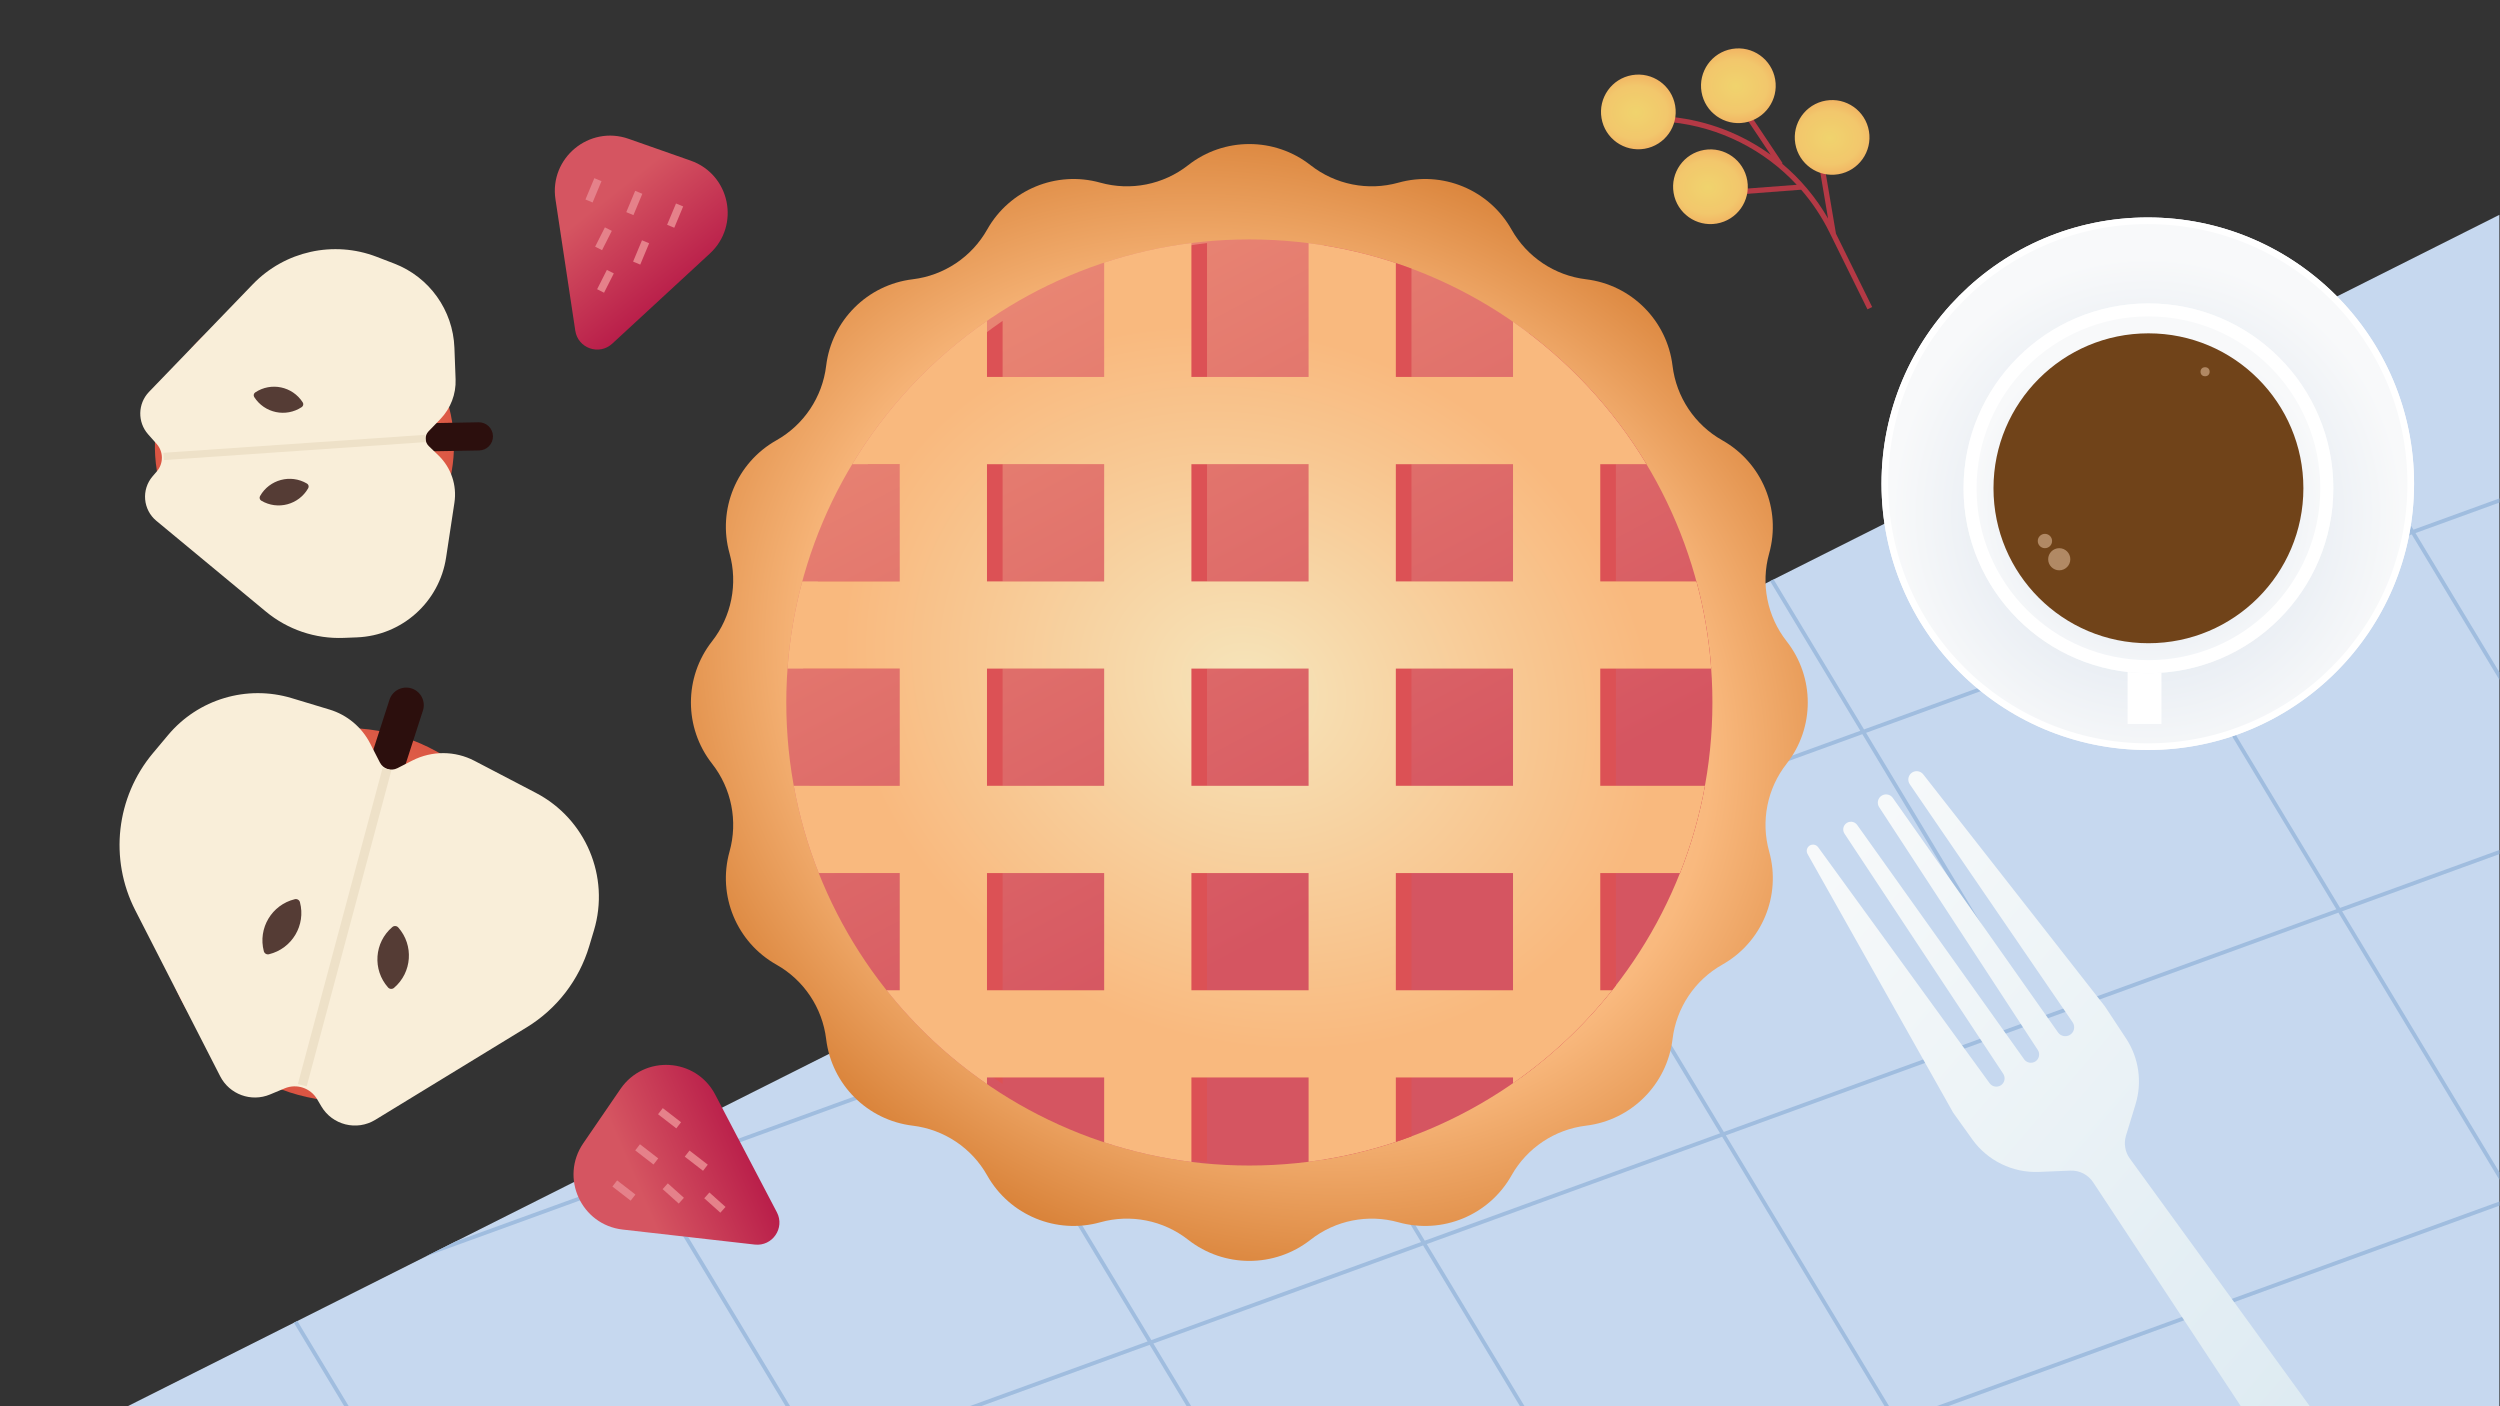 <svg width="1920" height="1080" viewBox="0 0 1920 1080" fill="none" xmlns="http://www.w3.org/2000/svg">
<rect x="0" y="0" width="1920" height="1080" fill="#333333" stroke="none"/>
<g clip-path="url(#clip0_61:162)">
<path d="M1919.5 1080V165L98 1080H1919.5Z" fill="#C6D8EF"/>
<path fill-rule="evenodd" clip-rule="evenodd" d="M1744.86 1080L1700.11 1005.74L1919.5 925.98V922.788L1698.53 1003.13L1566.63 784.274L1795.89 700.921L1919.5 906.014V900.202L1798.76 699.877L1919.5 655.98V652.788L1797.19 697.258L1665.28 478.407L1852.23 410.44L1919.5 522.049V516.238L1855.1 409.395L1919.5 385.98V382.788L1853.52 406.777L1756.99 246.634L1754.3 247.984L1850.65 407.821L1663.71 475.788L1579.37 335.858L1576.68 337.209L1660.83 476.833L1431.57 560.186L1362.14 444.981L1359.45 446.332L1428.7 561.23L1190.42 647.863L1136.46 558.345L1133.77 559.696L1187.54 648.908L960.743 731.366L921.534 666.311L918.845 667.662L957.87 732.411L750.756 807.712L725.028 765.023L722.339 766.374L747.883 808.756L498.116 899.565L488.606 883.786L485.917 885.136L495.243 900.609L349.974 953.425L326.97 964.981L496.821 903.228L603.362 1080H606.864L499.694 902.183L749.461 811.375L881.363 1030.23L744.462 1080H753.242L882.941 1032.84L911.362 1080H914.864L885.814 1031.8L1092.93 956.5L1167.36 1080H1170.86L1095.8 955.455L1322.6 872.997L1447.36 1080H1450.86L1325.47 871.952L1563.76 785.319L1695.66 1004.17L1487.09 1080H1495.87L1697.24 1006.79L1741.36 1080H1744.86ZM267.864 1080L228.388 1014.5L225.7 1015.85L264.362 1080H267.864ZM752.334 810.33L884.236 1029.18L1091.35 953.881L959.448 735.029L752.334 810.33ZM962.321 733.985L1094.22 952.836L1321.02 870.378L1189.12 651.526L962.321 733.985ZM1191.99 650.482L1323.9 869.334L1562.18 782.7L1430.28 563.849L1191.99 650.482ZM1433.15 562.804L1565.05 781.656L1794.31 698.303L1662.41 479.451L1433.15 562.804Z" fill="#A0BDDF"/>
<path d="M912.5 126.86C940.096 105.217 978.904 105.217 1006.5 126.86C1025.58 141.821 1050.64 146.806 1073.99 140.284C1107.77 130.85 1143.62 145.701 1160.83 176.256C1172.73 197.379 1193.98 211.575 1218.05 214.485C1252.86 218.695 1280.3 246.136 1284.51 280.953C1287.42 305.022 1301.62 326.267 1322.74 338.167C1353.3 355.38 1368.15 391.234 1358.72 425.011C1352.19 448.362 1357.18 473.423 1372.14 492.5C1393.78 520.096 1393.78 558.903 1372.14 586.5C1357.18 605.577 1352.19 630.637 1358.72 653.988C1368.15 687.766 1353.3 723.619 1322.74 740.832C1301.62 752.732 1287.42 773.977 1284.51 798.046C1280.3 832.863 1252.86 860.304 1218.05 864.514C1193.98 867.424 1172.73 881.62 1160.83 902.743C1143.62 933.299 1107.77 948.15 1073.99 938.715C1050.64 932.193 1025.58 937.178 1006.5 952.14C978.904 973.782 940.096 973.782 912.5 952.14C893.423 937.178 868.362 932.193 845.012 938.715C811.234 948.15 775.381 933.299 758.167 902.743C746.268 881.62 725.023 867.424 700.954 864.514C666.137 860.304 638.696 832.863 634.486 798.046C631.576 773.977 617.38 752.732 596.257 740.832C565.701 723.619 550.85 687.766 560.285 653.988C566.807 630.637 561.822 605.577 546.86 586.5C525.218 558.904 525.218 520.096 546.86 492.5C561.822 473.423 566.807 448.362 560.285 425.011C550.85 391.234 565.701 355.38 596.257 338.167C617.38 326.267 631.576 305.022 634.486 280.953C638.696 246.136 666.137 218.695 700.954 214.485C725.023 211.575 746.268 197.379 758.167 176.256C775.381 145.701 811.234 130.85 845.012 140.284C868.362 146.806 893.423 141.821 912.5 126.86Z" fill="url(#paint0_radial_61:162)"/>
<path d="M1315.13 539.5C1315.13 735.91 1155.91 895.131 959.5 895.131C763.09 895.131 603.869 735.91 603.869 539.5C603.869 343.09 763.09 183.868 959.5 183.868C1155.91 183.868 1315.13 343.09 1315.13 539.5Z" fill="url(#paint1_linear_61:162)"/>
<path fill-rule="evenodd" clip-rule="evenodd" d="M1314.2 513.5H1241V603.5L1309.39 603.5C1305.17 626.695 1298.71 649.107 1290.23 670.5L1241 670.5V756.856C1220.23 783.723 1195.69 807.533 1168.18 827.5H1084V872.73C1062.57 880.74 1040.16 886.742 1017 890.507V827.5H927V892.374C903.906 889.491 881.499 884.394 860 877.301V827.5H770V832.578C740.844 812.494 714.832 788.171 692.856 760.5H703V670.5H640.773C632.293 649.107 625.827 626.695 621.612 603.5H703V513.5H616.805C618.467 490.491 622.319 468.088 628.152 446.5H703V356.5H666.504C692.765 312.826 728.141 275.255 770 246.421V289.5H860V201.698C881.499 194.605 903.906 189.508 927 186.625V289.5L1017 289.5V188.493C1040.16 192.258 1062.57 198.26 1084 206.27V289.5H1174V255.814C1210.21 283.233 1241 317.423 1264.5 356.5H1241V446.5H1302.85C1308.68 468.088 1312.53 490.491 1314.2 513.5ZM770 356.5V446.5H860V356.5H770ZM927 356.5V446.5L1017 446.5V356.5L927 356.5ZM1084 356.5V446.5H1174V356.5H1084ZM1174 670.5V760.5H1084V670.5H1174ZM1174 513.5V603.5H1084V513.5H1174ZM770 513.5V603.5H860V513.5H770ZM927 513.5V603.5H1017V513.5L927 513.5ZM1017 670.5V760.5H927V670.5H1017ZM770 670.5V760.5H860V670.5H770Z" fill="#DC5155"/>
<path fill-rule="evenodd" clip-rule="evenodd" d="M758 246.421C716.141 275.255 680.765 312.826 654.504 356.5H691V446.5H616.152C610.319 468.088 606.467 490.491 604.805 513.5H691V603.5H609.612C613.827 626.695 620.293 649.107 628.773 670.5H691V760.5H680.856C702.832 788.171 728.844 812.494 758 832.578V827.5H848V877.301C869.499 884.394 891.906 889.491 915 892.374V827.5H1005V892.248C1028.1 889.298 1050.51 884.132 1072 876.97V827.5H1162V831.887C1190.75 811.937 1216.42 787.854 1238.14 760.5H1229V670.5L1290.23 670.5C1298.71 649.107 1305.17 626.695 1309.39 603.5L1229 603.5V513.5H1314.2C1312.53 490.491 1308.68 468.088 1302.85 446.5H1229V356.5H1264.5C1238.45 313.174 1203.42 275.855 1162 247.112V289.5H1072V202.029C1050.51 194.867 1028.1 189.701 1005 186.751V289.5L915 289.5V186.625C891.906 189.508 869.499 194.605 848 201.698V289.5H758V246.421ZM758 446.5V356.5H848V446.5H758ZM915 446.5V356.5L1005 356.5V446.5L915 446.5ZM1072 446.5V356.5H1162V446.5H1072ZM1162 760.5V670.5H1072V760.5H1162ZM1162 603.5V513.5H1072V603.5H1162ZM758 603.5V513.5H848V603.5H758ZM915 603.5V513.5L1005 513.5V603.5H915ZM1005 760.5V670.5H915V760.5H1005ZM758 760.5V670.5H848V760.5H758Z" fill="url(#paint2_radial_61:162)"/>
<path d="M1854 371.5C1854 484.442 1762.44 576 1649.5 576C1536.56 576 1445 484.442 1445 371.5C1445 258.558 1536.56 167 1649.5 167C1762.44 167 1854 258.558 1854 371.5Z" fill="url(#paint3_radial_61:162)"/>
<path fill-rule="evenodd" clip-rule="evenodd" d="M1649.5 570.898C1759.62 570.898 1848.9 481.624 1848.9 371.5C1848.9 261.376 1759.62 172.102 1649.5 172.102C1539.38 172.102 1450.1 261.376 1450.1 371.5C1450.1 481.624 1539.38 570.898 1649.5 570.898ZM1649.5 576C1762.44 576 1854 484.442 1854 371.5C1854 258.558 1762.44 167 1649.5 167C1536.56 167 1445 258.558 1445 371.5C1445 484.442 1536.56 576 1649.5 576Z" fill="white"/>
<rect x="1634" y="492" width="26" height="64" fill="white"/>
<path d="M1792 375C1792 453.424 1728.42 517 1650 517C1571.58 517 1508 453.424 1508 375C1508 296.576 1571.58 233 1650 233C1728.42 233 1792 296.576 1792 375Z" fill="url(#paint4_radial_61:162)"/>
<path fill-rule="evenodd" clip-rule="evenodd" d="M1650 507C1722.9 507 1782 447.902 1782 375C1782 302.098 1722.9 243 1650 243C1577.1 243 1518 302.098 1518 375C1518 447.902 1577.1 507 1650 507ZM1650 517C1728.42 517 1792 453.424 1792 375C1792 296.576 1728.42 233 1650 233C1571.58 233 1508 296.576 1508 375C1508 453.424 1571.58 517 1650 517Z" fill="white"/>
<circle cx="1650" cy="375" r="119" fill="#704319"/>
<circle r="5.5" transform="matrix(-1 0 0 1 1570.5 415.5)" fill="#B18964"/>
<circle r="3.5" transform="matrix(-1 0 0 1 1693.5 285.5)" fill="#B18964"/>
<circle r="8.5" transform="matrix(-1 0 0 1 1581.5 429.5)" fill="#B18964"/>
<path fill-rule="evenodd" clip-rule="evenodd" d="M1283.43 93.829L1231.79 88.501L1232.2 84.491L1283.85 89.819C1311.75 92.697 1337.86 102.913 1359.87 118.85L1334.06 80.23L1337.41 77.991L1369.03 125.314L1368.57 125.627C1382.61 137.38 1394.64 151.629 1403.97 167.879L1396.11 121.554L1400.08 120.88L1410.02 179.45L1437.82 235.788L1434.21 237.571L1404.98 178.35C1399.1 166.432 1391.78 155.488 1383.28 145.7L1317.42 150.709L1317.11 146.69L1379.88 141.916C1354.95 115.083 1320.84 97.687 1283.43 93.829Z" fill="#B43945"/>
<circle cx="1258.25" cy="85.971" r="28.688" transform="rotate(-9.634 1258.25 85.971)" fill="url(#paint5_radial_61:162)"/>
<circle cx="1313.62" cy="143.421" r="28.688" transform="rotate(-9.634 1313.62 143.421)" fill="url(#paint6_radial_61:162)"/>
<circle cx="1335.06" cy="65.856" r="28.688" transform="rotate(-9.634 1335.06 65.856)" fill="url(#paint7_radial_61:162)"/>
<circle cx="1407.07" cy="105.537" r="28.688" transform="rotate(-9.634 1407.07 105.537)" fill="url(#paint8_radial_61:162)"/>
<ellipse cx="266.271" cy="702.543" rx="143" ry="143.5" transform="rotate(-27.095 266.271 702.543)" fill="url(#paint9_radial_61:162)"/>
<path fill-rule="evenodd" clip-rule="evenodd" d="M316.115 528.718C323.21 531.01 327.103 538.619 324.811 545.714L307.42 599.543C305.128 606.638 297.518 610.531 290.423 608.239C283.328 605.947 279.435 598.337 281.727 591.242L299.119 537.413C301.411 530.319 309.02 526.425 316.115 528.718Z" fill="#2C0F0D"/>
<path d="M284.297 571.019L291.759 585.604C294.274 590.521 300.299 592.468 305.216 589.952L316.638 584.108C331.645 576.43 349.443 576.503 364.387 584.305L411.589 608.946C449.843 628.916 468.539 673.226 456.152 714.563L452.512 726.711C444.728 752.685 427.625 774.87 404.485 789.006L288.25 860.013C273.935 868.757 255.232 864.066 246.74 849.601L243.563 844.191C238.497 835.562 227.833 832.005 218.601 835.865L207.366 840.562C192.905 846.609 176.226 840.503 169.086 826.548L103.885 699.107C83.761 659.774 89.123 612.218 117.5 578.354L129.083 564.533C152.22 536.921 189.594 525.767 224.081 536.18L253.035 544.923C266.57 549.01 277.857 558.432 284.297 571.019Z" fill="#F9EED9"/>
<path fill-rule="evenodd" clip-rule="evenodd" d="M228.771 832.545L293.833 589.767L300.594 591.579L235.532 834.357L228.771 832.545Z" fill="#EEE1C8"/>
<path opacity="0.8" d="M202.617 730.537C197.972 712.895 208.715 694.878 226.444 690.577C228.169 690.158 229.911 691.197 230.363 692.914C235.008 710.555 224.264 728.573 206.536 732.874C204.811 733.292 203.069 732.253 202.617 730.537Z" fill="#2C0F0D"/>
<path opacity="0.8" d="M301.308 711.968C287.416 723.793 285.939 744.718 298.031 758.378C299.207 759.706 301.231 759.849 302.582 758.699C316.474 746.874 317.951 725.949 305.859 712.29C304.683 710.961 302.659 710.818 301.308 711.968Z" fill="#2C0F0D"/>
<ellipse cx="233.801" cy="342.369" rx="114.655" ry="115.056" transform="rotate(43.968 233.801 342.369)" fill="url(#paint10_radial_61:162)"/>
<path fill-rule="evenodd" clip-rule="evenodd" d="M378.597 334.942C378.705 340.919 373.947 345.851 367.97 345.959L322.622 346.775C316.645 346.883 311.712 342.125 311.604 336.148C311.497 330.171 316.255 325.238 322.232 325.131L367.58 324.314C373.557 324.206 378.49 328.965 378.597 334.942Z" fill="#2C0F0D"/>
<path d="M338.238 321.817L329.118 331.271C326.044 334.458 326.135 339.534 329.322 342.608L336.726 349.75C346.454 359.134 351.029 372.651 349.001 386.013L342.595 428.223C337.403 462.43 308.663 488.138 274.091 489.5L263.931 489.9C242.207 490.755 220.932 483.557 204.191 469.686L120.096 400.009C109.739 391.428 108.431 376.024 117.191 365.819L120.468 362.002C125.694 355.915 125.617 346.902 120.287 340.905L113.802 333.607C105.453 324.213 105.744 309.975 114.469 300.929L194.155 218.321C218.748 192.826 256.21 184.519 289.275 197.229L302.771 202.416C329.732 212.779 347.916 238.221 348.991 267.085L349.895 291.318C350.317 302.646 346.108 313.658 338.238 321.817Z" fill="#F9EED9"/>
<path fill-rule="evenodd" clip-rule="evenodd" d="M125.451 347.754L326.501 333.927L326.886 339.526L125.836 353.353L125.451 347.754Z" fill="#EEE1C8"/>
<path opacity="0.8" d="M196.008 301.377C208.179 293.264 224.638 296.724 232.513 309.05C233.279 310.249 232.945 311.841 231.761 312.63C219.59 320.743 203.13 317.283 195.256 304.957C194.489 303.758 194.824 302.166 196.008 301.377Z" fill="#2C0F0D"/>
<path opacity="0.8" d="M235.769 371.392C223.187 363.933 206.933 368.257 199.72 380.982C199.018 382.22 199.436 383.792 200.66 384.518C213.243 391.976 229.497 387.652 236.709 374.927C237.411 373.689 236.993 372.117 235.769 371.392Z" fill="#2C0F0D"/>
<path d="M441.827 253.996C443.862 267.486 460.155 273.209 470.18 263.955L545.182 194.713C568.733 172.972 560.672 133.981 530.432 123.359L482.73 106.603C452.489 95.982 421.817 121.368 426.598 153.061L441.827 253.996Z" fill="url(#paint11_linear_61:162)"/>
<path fill-rule="evenodd" clip-rule="evenodd" d="M461.948 139.132L455.116 155.505L449.623 153.212L456.455 136.84L461.948 139.132ZM493.307 148.843L486.475 165.215L480.982 162.923L487.814 146.551L493.307 148.843ZM524.666 158.553L517.834 174.925L512.341 172.633L519.173 156.261L524.666 158.553ZM491.706 203.207L498.538 186.835L493.044 184.542L486.213 200.914L491.706 203.207ZM469.871 177.297L462.374 192.126L457.062 189.441L464.559 174.611L469.871 177.297ZM463.904 224.804L471.401 209.974L466.088 207.289L458.592 222.119L463.904 224.804Z" fill="#E5818A"/>
<path d="M579.656 955.824C593.212 957.364 602.971 943.117 596.639 931.032L549.263 840.615C534.387 812.225 494.641 809.878 476.526 836.32L447.953 878.03C429.838 904.472 446.384 940.687 478.23 944.304L579.656 955.824Z" fill="url(#paint12_linear_61:162)"/>
<path fill-rule="evenodd" clip-rule="evenodd" d="M473.965 906.55L488 917.401L484.359 922.11L470.324 911.259L473.965 906.55ZM491.49 878.791L505.524 889.642L501.884 894.351L487.849 883.5L491.49 878.791ZM509.014 851.032L523.049 861.883L519.408 866.592L505.374 855.742L509.014 851.032ZM543.571 894.462L529.536 883.612L525.895 888.321L539.93 899.172L543.571 894.462ZM512.877 908.815L525.25 919.908L521.276 924.34L508.904 913.247L512.877 908.815ZM557.202 926.921L544.83 915.829L540.856 920.261L553.229 931.353L557.202 926.921Z" fill="#E5818A"/>
<path d="M1607.7 908.229L1721.55 1080.87L1774.55 1080.87L1635.57 889.56C1632 884.512 1630.96 878.095 1632.76 872.178L1640.12 848.025C1645.32 830.941 1642.64 812.427 1632.81 797.518L1616.55 772.867L1477.06 594.722C1474.99 592.072 1471.22 591.473 1468.42 593.35C1465.46 595.34 1464.69 599.363 1466.71 602.309L1591.78 785.115C1594.06 788.458 1592.95 793.046 1589.39 794.975C1586.35 796.624 1582.55 795.734 1580.56 792.903L1453.67 612.789C1451.69 609.974 1447.82 609.258 1444.96 611.179C1442.08 613.112 1441.3 617 1443.19 619.902L1565.03 806.389C1566.93 809.299 1566.14 813.197 1563.25 815.135C1560.4 817.053 1556.54 816.35 1554.54 813.548L1426.32 633.571C1424.22 630.615 1419.97 630.238 1417.38 632.776C1415.35 634.758 1415.02 637.897 1416.58 640.259L1538.49 824.679C1540.42 827.596 1539.63 831.522 1536.73 833.471C1533.89 835.38 1530.04 834.698 1528.03 831.929L1396.32 650.643C1395.22 649.129 1393.35 648.385 1391.51 648.732C1388.26 649.347 1386.57 652.975 1388.19 655.861L1500.02 854.505L1514.68 874.995C1526.46 891.452 1545.74 900.865 1565.95 900.031L1590.04 899.038C1597.14 898.745 1603.87 902.244 1607.7 908.229Z" fill="url(#paint13_linear_61:162)"/>
</g>
<defs>
<radialGradient id="paint0_radial_61:162" cx="0" cy="0" r="1" gradientUnits="userSpaceOnUse" gradientTransform="translate(971.711 539.5) rotate(115.505) scale(498.034 590.346)">
<stop stop-color="#F6E5BB"/>
<stop offset="0.598" stop-color="#F9B97E"/>
<stop offset="1" stop-color="#CA6919"/>
</radialGradient>
<linearGradient id="paint1_linear_61:162" x1="959.5" y1="730.289" x2="682.662" y2="211.342" gradientUnits="userSpaceOnUse">
<stop stop-color="#D55561"/>
<stop offset="1" stop-color="#EB8B75"/>
</linearGradient>
<radialGradient id="paint2_radial_61:162" cx="0" cy="0" r="1" gradientUnits="userSpaceOnUse" gradientTransform="translate(959.503 528.261) rotate(111.986) scale(637.068 757.334)">
<stop stop-color="#F6E5BB"/>
<stop offset="0.424" stop-color="#F9B97E"/>
</radialGradient>
<radialGradient id="paint3_radial_61:162" cx="0" cy="0" r="1" gradientUnits="userSpaceOnUse" gradientTransform="translate(1649.5 394.106) rotate(90) scale(196.501)">
<stop stop-color="#D3DDEA"/>
<stop offset="1" stop-color="#F8F9FA"/>
</radialGradient>
<radialGradient id="paint4_radial_61:162" cx="0" cy="0" r="1" gradientUnits="userSpaceOnUse" gradientTransform="translate(1650 390.697) rotate(90) scale(136.446)">
<stop stop-color="#D3DDEA"/>
<stop offset="1" stop-color="#F8F9FA"/>
</radialGradient>
<radialGradient id="paint5_radial_61:162" cx="0" cy="0" r="1" gradientUnits="userSpaceOnUse" gradientTransform="translate(1256.31 85.971) rotate(100.968) scale(50.941 60.383)">
<stop stop-color="#F0D36D"/>
<stop offset="0.402" stop-color="#F2C76C"/>
<stop offset="1" stop-color="#F0864C"/>
</radialGradient>
<radialGradient id="paint6_radial_61:162" cx="0" cy="0" r="1" gradientUnits="userSpaceOnUse" gradientTransform="translate(1311.68 143.421) rotate(100.968) scale(50.941 60.383)">
<stop stop-color="#F0D36D"/>
<stop offset="0.402" stop-color="#F2C76C"/>
<stop offset="1" stop-color="#F0864C"/>
</radialGradient>
<radialGradient id="paint7_radial_61:162" cx="0" cy="0" r="1" gradientUnits="userSpaceOnUse" gradientTransform="translate(1333.12 65.856) rotate(100.968) scale(50.941 60.383)">
<stop stop-color="#F0D36D"/>
<stop offset="0.402" stop-color="#F2C76C"/>
<stop offset="1" stop-color="#F0864C"/>
</radialGradient>
<radialGradient id="paint8_radial_61:162" cx="0" cy="0" r="1" gradientUnits="userSpaceOnUse" gradientTransform="translate(1405.13 105.537) rotate(100.968) scale(50.941 60.383)">
<stop stop-color="#F0D36D"/>
<stop offset="0.402" stop-color="#F2C76C"/>
<stop offset="1" stop-color="#F0864C"/>
</radialGradient>
<radialGradient id="paint9_radial_61:162" cx="0" cy="0" r="1" gradientUnits="userSpaceOnUse" gradientTransform="translate(266.271 695.094) rotate(90) scale(267.045 235.668)">
<stop stop-color="#F08C61"/>
<stop offset="1" stop-color="#CB2D2D"/>
</radialGradient>
<radialGradient id="paint10_radial_61:162" cx="0" cy="0" r="1" gradientUnits="userSpaceOnUse" gradientTransform="translate(233.801 336.396) rotate(90) scale(214.113 188.955)">
<stop stop-color="#F08C61"/>
<stop offset="1" stop-color="#CB2D2D"/>
</radialGradient>
<linearGradient id="paint11_linear_61:162" x1="453.899" y1="161.769" x2="511.956" y2="234.883" gradientUnits="userSpaceOnUse">
<stop stop-color="#D55561"/>
<stop offset="1" stop-color="#B81C49"/>
</linearGradient>
<linearGradient id="paint12_linear_61:162" x1="493.733" y1="920.204" x2="579.42" y2="883.138" gradientUnits="userSpaceOnUse">
<stop stop-color="#D55561"/>
<stop offset="1" stop-color="#B81C49"/>
</linearGradient>
<linearGradient id="paint13_linear_61:162" x1="1291.67" y1="670.499" x2="1763.05" y2="1075.87" gradientUnits="userSpaceOnUse">
<stop stop-color="#FAFBFB"/>
<stop offset="1" stop-color="#DEEBF2"/>
</linearGradient>
<clipPath id="clip0_61:162">
<rect width="1920" height="1080" fill="white"/>
</clipPath>
</defs>
</svg>
